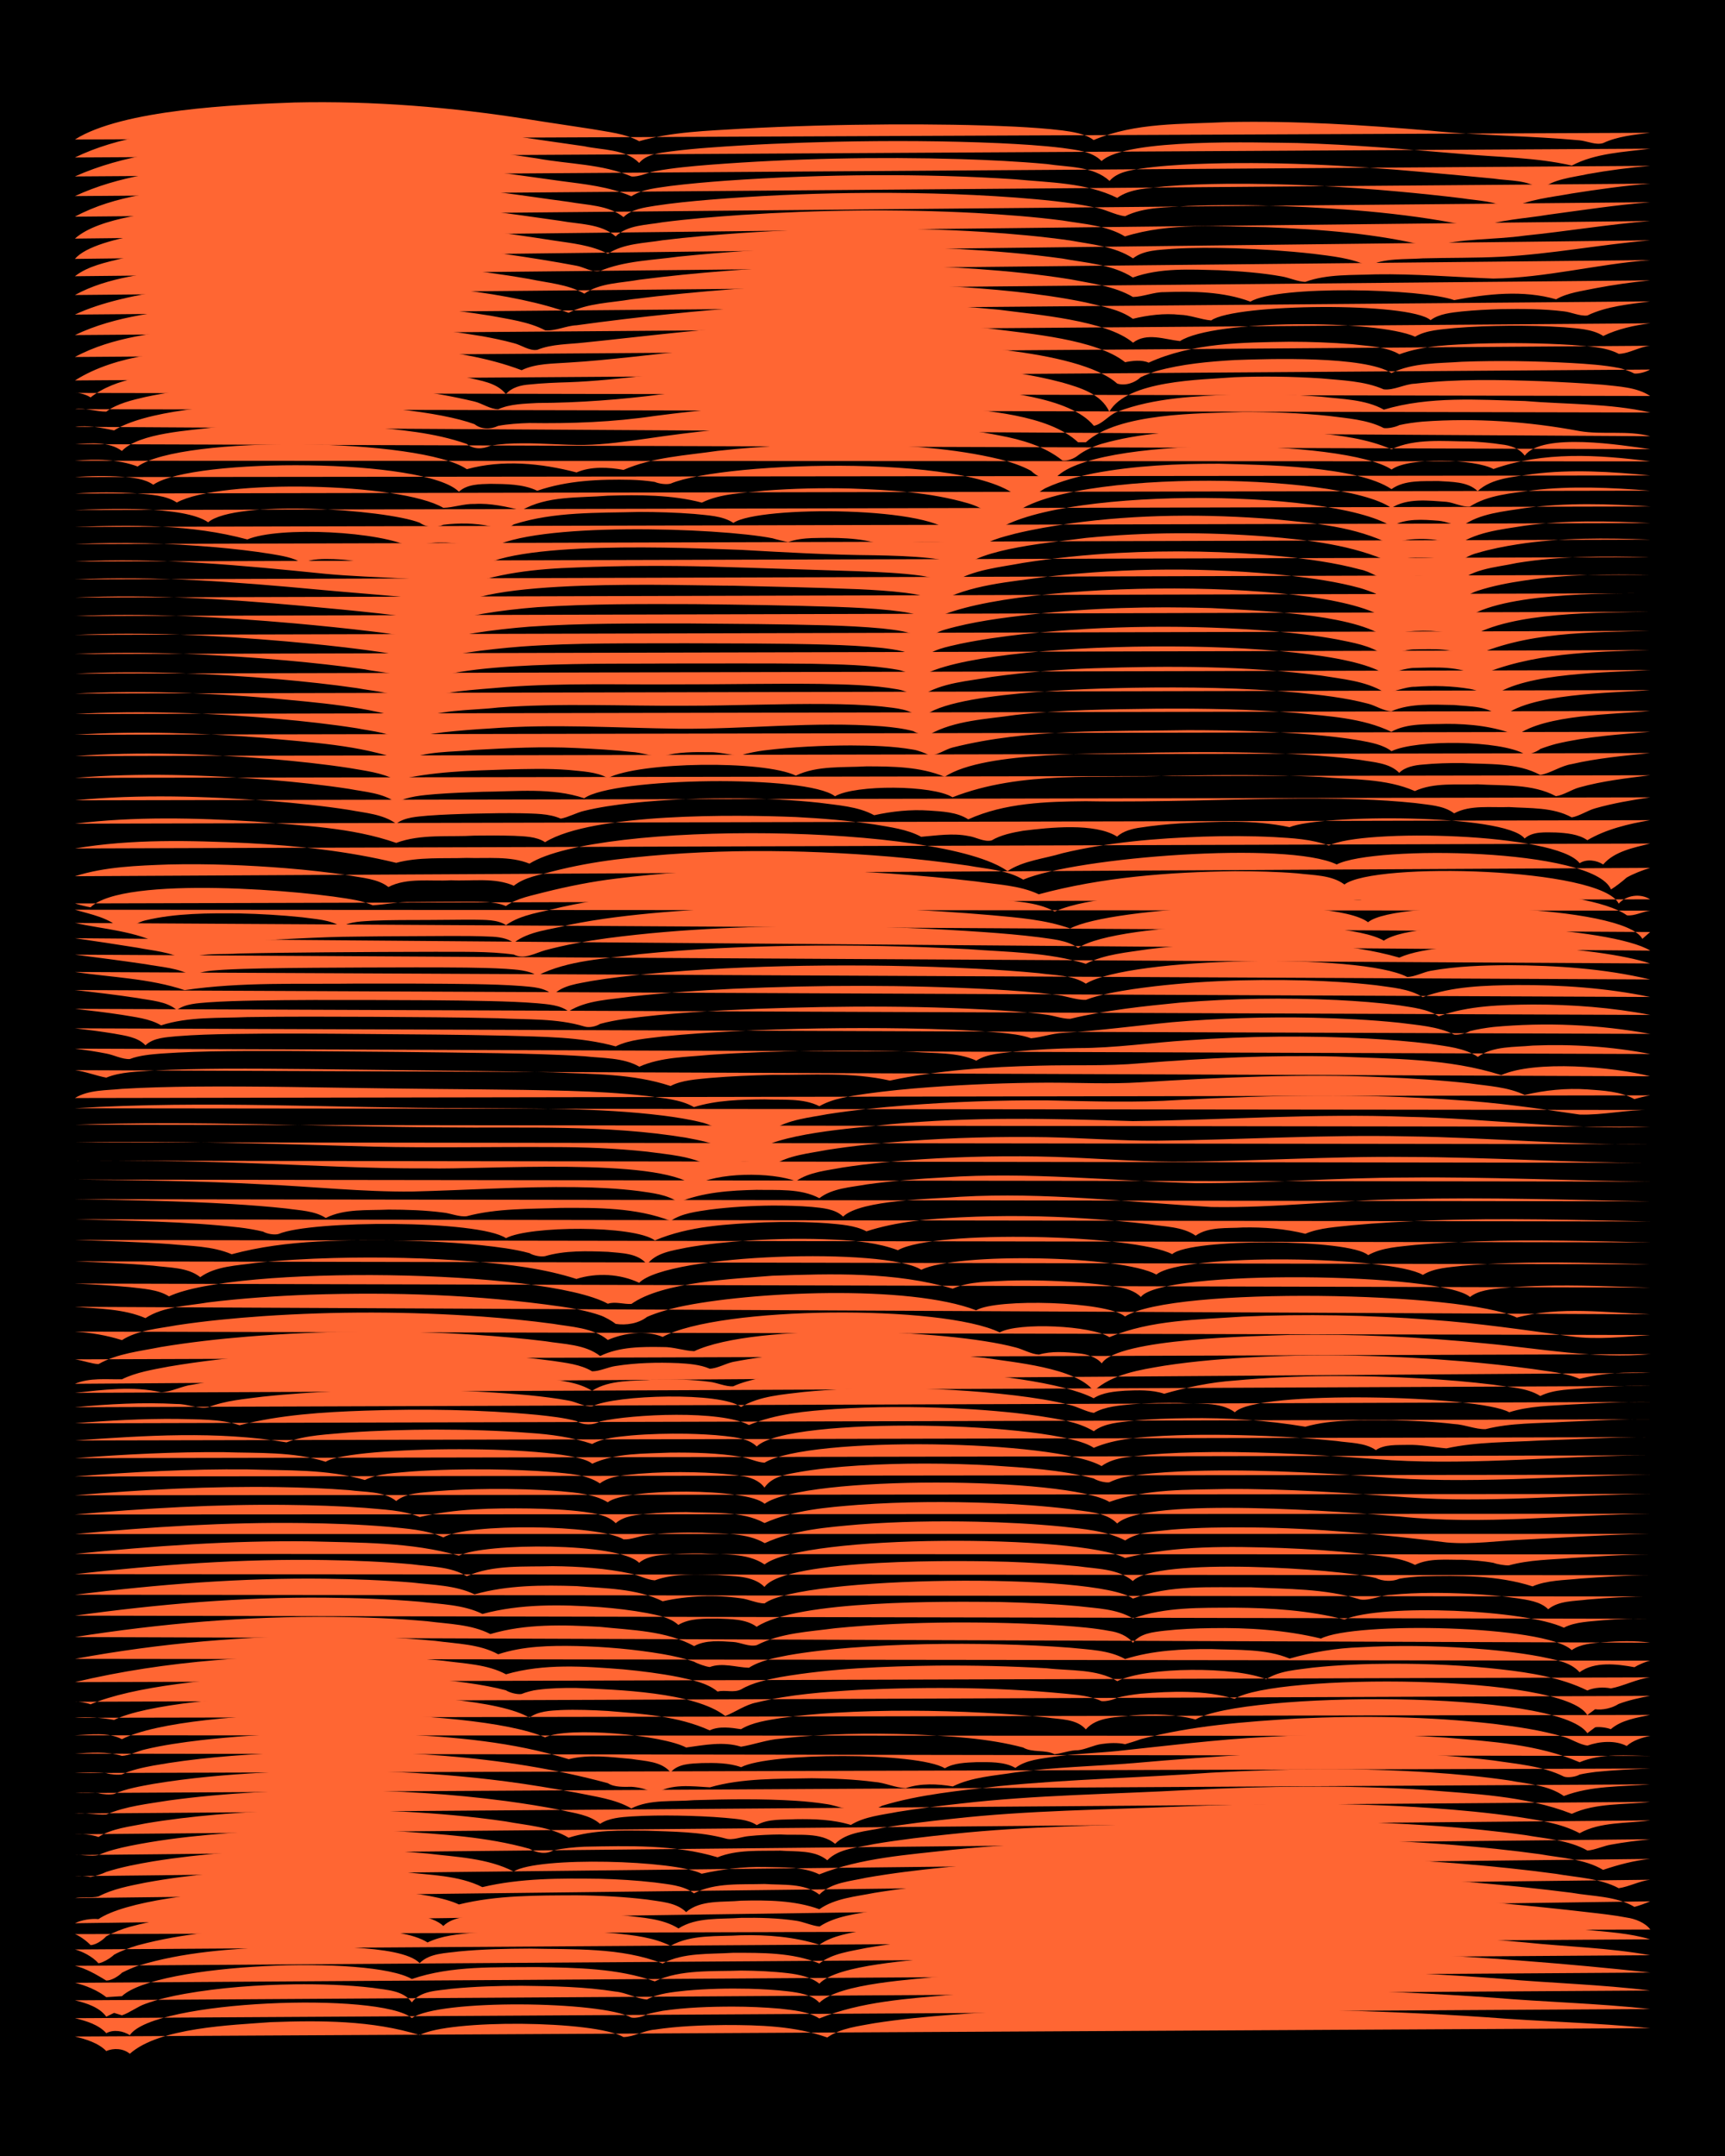 <?xml version="1.0" encoding="UTF-8"?><svg id="a" xmlns="http://www.w3.org/2000/svg" width="1920" height="2400" viewBox="0 0 192 240"><defs><style>.b,.c{stroke-width:0px;}.c{fill:#f63;}</style></defs><rect class="b" x="0" width="192" height="240"/><path class="c" d="M8.34,226.7c1.19.29,2.61.71,3.49,1.62.83-.37,1.92-.29,2.62.3,3.29-2.93,11.32-3.19,15.7-3.52,5.54-.2,11.26-.21,16.57,1.44,3.24-1.77,19.46-1.65,22.68.22,1.14-.02,2.34-.75,3.49-.83,2.57-.39,5.26-.49,7.85-.51,3.8,0,7.73.1,11.34,1.39,1.48-1.06,3.49-1.26,5.23-1.59,2.86-.45,5.83-.73,8.72-.95,7.24-.57,14.54-.61,21.81-.63,12.5-.1,25.03.06,37.51.91,6.09.49,12.24.61,18.32,1.22"/><path class="c" d="M8.34,224.66c1.2.29,2.64.71,3.49,1.67.8-.44,1.88-.26,2.62.22,2.6-3.92,27.89-4.84,31.4-1.9,2.96-2.14,21.14-1.91,24.42-.06.49.1,1.33-.1,1.74-.37.43-.12,1.31-.31,1.74-.38,2.57-.38,5.26-.47,7.85-.47,1.7,0,3.54.08,5.23.23,1.43.17,3.12.29,4.36,1.09,4.67-1.9,9.84-2.2,14.83-2.65,7.24-.6,14.54-.66,21.81-.67,12.79-.12,25.62.09,38.38,1.01,5.8.49,11.66.62,17.45,1.26"/><path class="c" d="M8.34,222.67c1.23.3,2.71.75,3.49,1.82l.87-.42.87.27c.84-.27,1.78-1,2.62-1.28,1.36-.5,2.94-.86,4.36-1.11,4.01-.71,8.14-1,12.21-1.06,2.88-.03,5.86.05,8.72.39,1.5.24,3.41.26,4.36,1.62.98-1.33,2.87-1.29,4.36-1.51,2.58-.26,5.26-.34,7.85-.34,3.47.04,7.03.1,10.47.65,1.15.1,2.35.79,3.49.88,1.28-.7,2.93-.83,4.36-.99,2.29-.21,4.68-.26,6.98-.21,1.4.04,2.97.12,4.36.29,1.18.15,2.64.34,3.49,1.27,2.29-2.23,10.56-2.55,13.96-2.99,7.53-.69,15.12-.77,22.68-.79,13.09-.13,26.2.1,39.25,1.11,5.5.49,11.09.63,16.57,1.31"/><path class="c" d="M8.34,220.72c1.18.28,2.53.84,3.49,1.6.43-.02,1.31-.08,1.74-.11,3.9-3.68,27.64-4.6,32.27-1.91,4.45-1.52,9.31-1.28,13.96-1.33,4.38.08,8.91.12,13.08,1.59,2.88-1.36,6.47-1.08,9.6-1.2,1.7.01,3.54.09,5.23.29,1.16.14,2.56.41,3.49,1.17,1.97-2.16,10.77-2.59,13.96-3,7.53-.71,15.12-.8,22.68-.83,18.63-.26,37.31.57,55.83,2.59"/><path class="c" d="M8.34,218.83c1.2.27,2.45,1.01,3.49,1.64.57.01,1.36-.48,1.74-.87.43-.23,1.29-.61,1.74-.76,5.05-1.56,10.44-1.91,15.7-2.13,3.29,0,13.62-.37,15.7,1.82,1.1-1.12,2.91-1.1,4.36-1.3,2.58-.25,5.26-.31,7.85-.32,4.94.12,10.15-.16,14.83,1.66,2.34-1.25,5.27-1.02,7.85-1.19,3.2,0,6.59-.05,9.6,1.19,1.45-1.14,3.48-1.36,5.23-1.73,2.86-.5,5.83-.84,8.72-1.11,7.82-.76,15.7-.83,23.55-.88,13.67-.18,27.37.14,41,1.37,4.63.49,9.37.59,13.96,1.43"/><path class="c" d="M8.34,217.01c.9.24,2,.83,2.62,1.54.53-.08,1.36-.59,1.74-.96.74-.41,1.81-.81,2.62-1.04,5.09-1.38,10.45-1.77,15.7-1.97,3.91-.02,13.53-.32,16.57,1.65,1.59-.77,3.5-.94,5.23-1.09,2.29-.17,4.68-.23,6.98-.23,2.88,0,5.85.04,8.72.31,2.04.21,4.25.45,6.11,1.39,2.31-1.31,5.27-1.02,7.85-1.18,2.94-.07,5.92.17,8.72,1.05,1.49-1.05,3.49-1.3,5.23-1.66,2.86-.5,5.83-.84,8.72-1.12,8.4-.84,16.87-.86,25.3-.94,12.51-.16,25.05.12,37.51,1.25,2.88.25,5.84.54,8.72.82,2.3.24,4.75.37,6.98,1.05"/><path class="c" d="M8.34,215.3c.52.18,1.37.82,1.74,1.22.58,0,1.37-.56,1.74-.97.74-.42,1.8-.83,2.62-1.06,5.66-1.52,11.61-1.91,17.45-2.1,3.52,0,15.28-.27,17.45,2.01,1.11-1.09,2.91-1.04,4.36-1.22,1.99-.17,4.11-.23,6.11-.25,3.18-.03,6.43-.01,9.6.29,2.03.25,4.33.33,6.11,1.45,2-1.29,4.69-1.01,6.98-1.18,2-.03,4.13.02,6.11.32.8.11,1.81.58,2.62.64,1.76-1.17,4.07-1.38,6.11-1.78,3.16-.51,6.41-.86,9.59-1.14,9.85-.87,19.78-.76,29.66-.88,10.18-.05,20.39.3,30.53,1.22,3.18.29,6.43.62,9.59.99,1.4.16,2.98.33,4.36.6.92.13,2.05.56,2.62,1.33"/><path class="c" d="M8.34,214.09c.73-.37,1.8-.54,2.62-.46,5.69-3.86,33.83-4.62,40.12-1.63,4.25-1.05,8.72-1,13.08-1.02,2.59.02,5.28.16,7.85.47,1.46.24,3.26.3,4.36,1.4,1.61-1.4,4.11-1.07,6.11-1.27,2.91-.07,5.96-.05,8.72.95,1.74-1.23,4.07-1.41,6.11-1.82,2.87-.47,5.83-.8,8.72-1.07,8.69-.86,17.45-.84,26.17-.99,10.76-.16,21.55.01,32.27.94,3.47.3,7.01.67,10.47,1.11,2.3.41,4.93.35,6.98,1.57.45-.11,1.32-.42,1.74-.62"/><path class="c" d="M8.34,211.29c.78-.16,1.84.01,2.62-.18,1.58-.84,3.5-1.19,5.23-1.54,5.16-.95,10.46-1.35,15.7-1.5,4.34-.11,8.75-.03,13.08.32,2.89.35,6.08.35,8.72,1.68,4.25-1.01,8.72-.99,13.08-.93,2,.05,4.12.18,6.11.41,1.44.21,3.16.29,4.36,1.21,2.36-1.22,5.27-.96,7.85-1.04,2,.14,4.44-.13,6.11,1.18,1.32-1.37,3.48-1.48,5.23-1.88,2.86-.5,5.83-.86,8.72-1.15,8.68-.92,17.45-.95,26.17-1.13,10.46-.21,20.97-.13,31.4.73,3.47.29,7.01.65,10.47,1.12,2.3.41,4.88.48,6.98,1.6,1.13-.16,2.34-.81,3.49-.94"/><path class="c" d="M8.34,208.85c.45-.05,1.3,0,1.74.09.47-.07,1.32-.35,1.74-.56,1.66-.54,3.52-.89,5.23-1.18,5.46-.88,11.04-1.25,16.57-1.35,4.64-.07,9.34.06,13.96.48,3.2.39,6.68.5,9.59,2,2.72-1.7,17.96-1.27,20.93.25,2.26-.5,4.65-.8,6.98-.75,2,.07,4.27-.08,6.11.82,4.69-1.86,9.85-2.17,14.83-2.74,8.98-.92,18.03-.91,27.04-1.16,9.59-.22,19.22-.14,28.79.63,3.18.26,6.43.59,9.6,1.03,2.31.42,4.93.51,6.98,1.74,1.66-.56,3.48-1.05,5.23-1.22"/><path class="c" d="M8.34,206.5c.79-.06,1.83.19,2.62,0,1.05-.48,2.37-.79,3.49-1.02,2.85-.58,5.83-.96,8.72-1.23,6.94-.65,13.97-.76,20.93-.41,4.95.33,10.03.61,14.83,1.96.74.44,1.84.67,2.62.19,1.08-.24,2.39-.37,3.49-.42,4.92-.09,10.07-.26,14.83,1.18,2.16-.88,4.69-.69,6.98-.74,1.72.13,3.83-.1,5.23,1.07,1.32-1.35,3.49-1.41,5.23-1.81,2.86-.48,5.83-.83,8.72-1.12,8.39-.89,16.87-.94,25.3-1.22,9.59-.3,19.22-.35,28.79.35,3.18.23,6.43.55,9.59.99,2.31.41,4.9.55,6.98,1.73.81-.06,1.82-.53,2.62-.66,1.39-.26,2.96-.45,4.36-.6"/><path class="c" d="M8.34,204.19c.79-.05,1.87.02,2.62.3,1.51-.97,3.51-1.15,5.23-1.51,2.57-.44,5.25-.75,7.85-.98,6.95-.6,13.97-.69,20.93-.33,3.77.2,7.6.54,11.34,1.09,2.31.44,4.93.57,6.98,1.81,2.79-.89,5.83-.81,8.72-.78,2.88.11,5.92.1,8.72.86.81.26,1.81-.2,2.62-.26,1.09-.12,2.39-.17,3.49-.18,1.96.13,4.52-.3,6.11,1.04,1.33-1.33,3.49-1.38,5.23-1.77,2.57-.43,5.26-.75,7.85-1.02,8.39-.94,16.87-1,25.3-1.36,9.29-.37,18.63-.48,27.91.16,3.18.22,6.44.53,9.6.98,2.34.36,4.86.7,6.98,1.83,2.28-1.29,5.3-1.07,7.85-1.43"/><path class="c" d="M8.34,201.88c1.11-.12,2.39.18,3.49.11,2.17-.94,4.66-1.19,6.98-1.57,6.34-.86,12.79-1.16,19.19-1.14,6.11.04,12.26.4,18.32,1.21,2,.27,4.12.6,6.11,1,1.45.34,3.21.52,4.36,1.54.97-.66,2.35-.75,3.49-.83,1.7-.1,3.53-.12,5.23-.09,1.7.03,3.54.1,5.23.25,1.12.12,2.52.15,3.49.81,1.26-.74,2.95-.58,4.36-.66,2.01-.03,4.17.03,6.11.64,1.53-.95,3.51-1.12,5.23-1.46,2.28-.37,4.68-.67,6.98-.92,8.39-.97,16.87-1.04,25.3-1.51,8.71-.43,17.46-.57,26.17-.03,5.55.47,11.34.63,16.57,2.68,2.64-1.23,5.87-.99,8.72-1.33"/><path class="c" d="M8.34,199.6c.78-.05,1.84-.06,2.62.01.46.14,1.28.19,1.74.09,1.33-.59,2.94-.86,4.36-1.12,4.02-.67,8.14-1.03,12.21-1.25,9.01-.45,18.09-.19,27.04.97,2.6.34,5.27.79,7.85,1.26,2.03.43,4.29.69,6.11,1.75,2.09-1.06,4.7-.72,6.98-.92,3.76-.11,7.59-.17,11.34.07,1.1.07,2.4.2,3.49.38.8.11,1.8.54,2.62.54.46-.06,1.3,0,1.74.12.5.03,1.33-.23,1.74-.49,4.22-1.28,8.72-1.68,13.08-2.19,7.82-.77,15.72-.92,23.55-1.49,8.12-.45,16.3-.56,24.42-.03,2.89.19,5.86.47,8.72.89,2.03.39,4.38.51,6.11,1.74,3.02-1.16,6.41-1.04,9.59-1.3"/><path class="c" d="M8.34,197.37c1.1-.08,2.4-.1,3.49.01.46.15,1.28.22,1.74.14,1.04-.49,2.37-.77,3.49-.98,4.59-.82,9.3-1.19,13.96-1.4,12.26-.42,24.75.14,36.64,3.36.7.47,1.81.41,2.62.4.83.05,1.93.3,2.62.8,1.73-1.2,4.12-.85,6.11-.74,3.64-1.04,7.58-.93,11.34-1.01,2.3.02,4.7.11,6.98.41,1.13.07,2.36.67,3.49.69,1.64-.56,3.55-.48,5.23-.19,2.12-1.05,4.67-1.19,6.98-1.56,4.32-.59,8.74-.68,13.08-1.03,9.27-.81,18.6-1.46,27.91-1.17,4.06.12,8.18.37,12.21.87,2.61.4,5.46.6,7.85,1.8.45.15,1.33.02,1.74-.23.41-.1,1.32-.24,1.74-.29,1.99-.21,4.11-.3,6.11-.38"/><path class="c" d="M8.34,195.21c1.7-.11,3.59-.27,5.23.25.83-.04,1.82-.56,2.62-.73,1.97-.47,4.1-.77,6.11-1.01,7.22-.82,14.55-.98,21.81-.68,6.46.3,13.02.86,19.19,2.79,2.24-.57,4.71-.23,6.98-.03,1.47.25,3.35.24,4.36,1.5.82-.99,2.3-.98,3.49-1.04,1.41-.03,3.02-.03,4.36.46,3.15-1.65,19.6-1.71,22.68.12.99-.6,2.37-.63,3.49-.68,1.42,0,3.09-.09,4.36.64,1.2-.92,2.92-1.02,4.36-1.26,2.28-.32,4.69-.39,6.98-.62,5.5-.58,11.04-1.28,16.57-1.57,6.67-.38,13.4-.39,20.06.08,4.99.44,10.19.73,14.83,2.74,2.41-1.03,5.28-.73,7.85-.7"/><path class="c" d="M8.34,193.17c1.69-.08,3.68-.38,5.23.43,7.55-3.81,39.11-3.69,47.1-.2,2.56-1.25,13.14-.26,15.7,1.13,1.98-.27,4.14-.71,6.11-.09,1.41-.23,2.92-.79,4.36-.89,4.9-.59,9.9-.64,14.83-.48,4.07.2,8.26.41,12.21,1.46,1.02.6,2.44.21,3.49.74.8-.07,1.81-.47,2.62-.44.82-.08,1.81-.59,2.62-.69.78-.12,1.84-.17,2.62.02.44-.12,1.32-.4,1.74-.56,5.67-1.5,11.61-1.95,17.45-2.3,7.26-.34,14.58-.23,21.81.59,2.61.32,5.33.71,7.85,1.46.8.22,1.77.88,2.62.96,1.33-.47,3.08-.62,4.36.05.65-.61,1.76-.96,2.62-1.12"/><path class="c" d="M8.34,191.22c1.41-.15,2.97,0,4.36.24,6.73-3.4,39.88-4.08,46.23-.25.94-.73,2.35-.79,3.49-.85,1.7-.07,3.54,0,5.23.1,3.81.32,7.82.56,11.34,2.16,1.05-.5,2.39-.3,3.49-.13,1.27-.77,2.93-.99,4.36-1.23,1.99-.29,4.1-.48,6.11-.6,5.5-.33,11.07-.28,16.57,0,2.29.12,4.69.28,6.98.52,1.46.23,3.31.13,4.36,1.33,1.25-1.44,3.49-1.32,5.23-1.56,2.3-.17,4.73-.15,6.98.46,5.18-3.1,40.22-3.39,43.61,1.52l.87-.65c.46-.08,1.31.03,1.74.21,1.16-1.02,2.9-1.28,4.36-1.59"/><path class="c" d="M8.34,189.44c.46-.04,1.32.11,1.74.28,9.13-3.91,36.42-4.18,46.23-1.56.4.26,1.26.49,1.74.41.41-.18,1.3-.42,1.74-.46,1.39-.19,2.96-.23,4.36-.21,4.45.19,13.14.44,16.57,3.12,1.12-.43,2.28-1.28,3.49-1.5,3.69-.91,7.56-1.18,11.34-1.41,8.12-.36,16.33-.31,24.42.57.8.1,1.89.32,2.62.68.47.06,1.33-.13,1.74-.37.76-.2,1.83-.37,2.62-.45,3.46-.29,7.1-.43,10.47.57,4.44-2.83,36.62-2.8,39.25,1.81l.87-.65c.84.12,1.91-.13,2.62-.59,1.06-.4,2.38-.7,3.49-.9"/><path class="c" d="M8.34,187.25c10.25-2.45,20.89-3.08,31.4-2.93,3.18.07,6.43.23,9.6.55,2.31.32,4.89.38,6.98,1.51,4.23-1.23,8.75-.89,13.08-.55,2.01.19,4.13.46,6.11.85,1.46.32,3.18.64,4.36,1.62.9-.22,1.74.18,2.62-.24,1.28-.76,2.92-1.09,4.36-1.37,5.74-.99,11.63-1.2,17.45-1.28,4.05-.03,8.17.06,12.21.3,2.58.3,5.56.04,7.85,1.43,3.29-1.63,13.17-1.64,16.57-.21,1.5-.98,3.51-1.05,5.23-1.3,2.87-.3,5.84-.42,8.72-.43,4.06-.01,8.18.17,12.21.63,3.26.37,6.62.9,9.59,2.35.75-.34,1.82-.4,2.62-.23,1.43-.27,2.88-1.05,4.36-1.23"/><path class="c" d="M8.34,184.66c9.48-1.75,19.14-2.6,28.79-2.53,3.76.02,7.59.17,11.34.53,2.31.32,4.9.34,6.98,1.49,2.78-.92,5.81-.98,8.72-.92,3.19.08,6.45.36,9.6.9,1.11.19,2.42.48,3.49.85.4.23,1.28.54,1.74.59,1.4-.52,2.96.04,4.36.08,1.26-.81,2.92-1.11,4.36-1.39,2.27-.4,4.68-.66,6.98-.84,5.5-.42,11.06-.51,16.57-.38,2.59.06,5.27.18,7.85.38,2.02.22,4.3.24,6.11,1.26,3.08-.97,6.38-1.13,9.59-1.11,2.88.13,6.02-.07,8.72,1.06,2.53-.73,5.21-1.17,7.85-1.26,4.05-.23,8.17-.17,12.21.1,2.6.18,5.29.46,7.85.94,1.48.33,3.31.54,4.36,1.74,1.66-1.22,4.18-.92,6.11-.56.41-.26,1.27-.63,1.74-.73"/><path class="c" d="M8.34,182.23c9.51-1.5,19.15-2.34,28.79-2.24,3.47.03,7.01.17,10.47.49,2.31.3,4.88.33,6.98,1.42,3.93-1.17,8.15-1.03,12.21-.8,3.49.37,7.33.41,10.47,2.14,1.28-.71,2.95-.55,4.36-.46.82.05,1.79.58,2.62.35,2.64-1.36,5.82-1.49,8.72-1.88,4.33-.43,8.74-.61,13.08-.64,4.05-.02,8.17.08,12.21.35,1.7.12,3.55.27,5.23.59.93.12,2.05.54,2.62,1.33.79-1.07,2.27-1.2,3.49-1.35,1.69-.19,3.53-.27,5.23-.29,4.09-.07,8.25.2,12.21,1.16,3.73-1.91,25-1.51,27.91,1.29.96-.69,2.35-.78,3.49-.88,1.69-.13,3.55-.2,5.23.05"/><path class="c" d="M8.34,179.85c9.24-1.28,18.58-2.09,27.91-2,3.47.03,7.01.15,10.47.45,2.3.28,4.86.31,6.98,1.36,4.23-1.14,8.73-1.06,13.08-.76,1.71.13,3.55.35,5.23.66,1.16.23,2.59.49,3.49,1.32,1.26-.76,2.94-.7,4.36-.71,1.43.07,3.16.03,4.36.92,4.57-3,21.03-2.82,27.04-2.76,2.88.07,5.85.2,8.72.46,2.02.25,4.33.28,6.11,1.37,3.6-1.29,7.56-1.18,11.34-1.2,4.09.03,8.25.3,12.21,1.32,4.25-1.79,20.17-1.1,24.42.91,1.29-.67,2.95-.68,4.36-.83,1.69-.14,3.53-.2,5.23-.16"/><path class="c" d="M8.34,177.52c9.25-1.15,18.59-1.9,27.91-1.78,3.18.04,6.43.16,9.59.42,2.3.28,4.86.29,6.98,1.32,3.66-1.04,7.56-1.04,11.34-.92,3.18.27,6.69.24,9.6,1.69,2.83-.63,5.84-.74,8.72-.33.8.09,1.8.57,2.62.57,4.05-3.07,36.9-3.46,41-.54,4.13-1.57,8.74-1.22,13.08-1.26,4.05.21,8.32.12,12.21,1.36,1.12.17,2.35-.52,3.49-.52,2.87-.28,5.84-.25,8.72-.11,1.7.09,3.55.24,5.23.49,1.17.19,2.62.35,3.49,1.23,1.17-.97,2.93-.89,4.36-1.08,2.29-.2,4.68-.35,6.98-.34"/><path class="c" d="M8.34,175.23c9.26-1.05,18.59-1.73,27.91-1.57,3.18.05,6.43.18,9.59.47,2.01.28,4.34.23,6.11,1.33,2.96-1.31,6.43-1.02,9.59-1.12,2.89.03,5.89.23,8.72.84.8.16,1.79.69,2.62.74,2.18-.81,4.69-.63,6.98-.6,1.74.17,3.91.02,5.23,1.33,2.4-3.22,22.39-2.95,27.04-2.8,2.59.09,5.27.25,7.85.5,2.03.3,4.47.25,6.11,1.65,2.57-2.71,22.89-1.39,27.04-.34.76.37,1.84.43,2.62.08.77-.14,1.84-.24,2.62-.27,4.06-.1,8.31-.13,12.21,1.12,1.6-.69,3.53-.68,5.23-.86,2.58-.19,5.26-.38,7.85-.38"/><path class="c" d="M8.34,172.98c8.68-.89,17.43-1.51,26.17-1.4,5.52.16,11.22.06,16.57,1.59,2.89-1.44,17.79-1.5,20.06.8.66-.59,1.76-.81,2.62-.88,1.39-.14,2.96-.19,4.36-.17,2.29.16,5-.11,6.98,1.23,4.38-3.41,35.02-3.35,40.12-.72,5.64-1.42,11.63-1.3,17.45-1.11,2.89.11,5.85.31,8.72.62,2.01.29,4.26.33,6.11,1.26,1.56-.78,3.53-.55,5.23-.57,1.1.04,2.41.14,3.49.34.43.16,1.29.31,1.74.28,2.23-.62,4.68-.63,6.98-.82,2.88-.17,5.84-.39,8.72-.4"/><path class="c" d="M8.34,170.77c8.4-.8,16.86-1.34,25.3-1.23,3.18.04,6.43.15,9.6.42,2.02.21,4.23.32,6.11,1.18,2.64-1.61,17.31-1.45,20.06.22.81.05,1.82-.39,2.62-.48,1.98-.26,4.11-.31,6.11-.27,2.3.15,4.93-.02,6.98,1.17,3.25-1.5,6.94-1.77,10.47-2.08,4.33-.33,8.74-.4,13.08-.31,3.18.07,6.43.24,9.59.55,2.34.26,4.85.45,6.98,1.54,1.49-1,3.51-1,5.23-1.21,2.87-.23,5.84-.27,8.72-.24,7.29.06,14.58.77,21.81,1.67,2.88.26,5.84-.2,8.72-.32,4.63-.23,9.32-.57,13.96-.63"/><path class="c" d="M8.34,168.59c7.82-.69,15.7-1.16,23.55-1.07,2.88.03,5.85.12,8.72.33,2.01.2,4.22.23,6.11,1.02,3.97-.94,8.14-1,12.21-.95,2,.04,4.12.12,6.11.38,1.17.17,2.63.36,3.49,1.26.91-.81,2.33-.93,3.49-1.05,1.39-.13,2.96-.19,4.36-.19,2.84.14,6.15-.17,8.72,1.22,3.27-1.46,6.94-1.75,10.47-2.03,4.92-.35,9.9-.38,14.83-.19,2.89.12,5.85.32,8.72.67,1.74.31,3.91.27,5.23,1.6,3.32-3.07,25.98-1.24,31.4-.78,9.28.99,18.62-.21,27.91-.3"/><path class="c" d="M8.34,166.45c7.53-.63,15.12-1.03,22.68-.91,2.59.04,5.27.14,7.85.34,1.71.24,3.81.08,5.23,1.21,1.17-.96,2.93-.91,4.36-1.09,1.99-.16,4.11-.23,6.11-.25,2.59-.02,5.27.05,7.85.25,1.74.16,3.7.31,5.23,1.23,1.95-1.61,15.58-1.61,17.45.17,4.44-3.22,33.72-3.02,38.38-.21,4.16-1.48,8.72-1.34,13.08-1.44,6.69-.04,13.4.44,20.06.93,9,.66,18.04-.29,27.04-.38"/><path class="c" d="M8.34,164.36c6.37-.51,12.8-.85,19.19-.79,4.35.14,8.88-.06,13.08,1.18,1.57-.77,3.52-.78,5.23-.95,2.88-.2,5.84-.26,8.72-.23,2.29.03,4.69.11,6.98.3,1.74.18,3.74.25,5.23,1.26,1.2-.9,2.93-.91,4.36-1.08,1.99-.16,4.11-.21,6.11-.16,1.7.04,3.55.15,5.23.41.96.1,2.03.48,2.62,1.3.77-1.15,2.22-1.44,3.49-1.67,2.27-.42,4.68-.64,6.98-.79,4.92-.3,9.91-.28,14.83-.01,3.77.26,7.67.46,11.34,1.45.43.26,1.24.49,1.74.43.42-.22,1.28-.52,1.74-.59,1.97-.38,4.1-.52,6.11-.62,7.26-.31,14.56.08,21.81.59,10.16.89,20.36-.11,30.53-.23"/><path class="c" d="M8.34,162.32c5.5-.43,11.06-.71,16.57-.67,3.76.13,7.72-.09,11.34,1.07,2.8-1.82,27.25-1.98,29.66.22,2.68-1.23,5.83-1.11,8.72-1.24,2.59-.02,5.29.04,7.85.47.8.12,1.8.62,2.62.65,4.94-3,32.39-2.57,37.51.38,1.47-1.06,3.51-1.05,5.23-1.27,2.29-.19,4.68-.27,6.98-.29,6.69-.06,13.4.41,20.06.91,9.58.55,19.2-.53,28.79-.54"/><path class="c" d="M8.34,160.35c7.82-.55,15.81-1.09,23.55.21,2.18-.84,4.68-.88,6.98-1.1,3.17-.22,6.42-.31,9.59-.32,3.47,0,7.01.1,10.47.37,2.34.15,4.76.48,6.98,1.23,1.28-.7,2.94-.8,4.36-.95,1.99-.17,4.11-.22,6.11-.19,1.4.03,2.97.1,4.36.26,1.17.14,2.61.29,3.49,1.16,3.47-3.46,33.38-2.76,37.51.15,2.45-1.05,5.22-1.19,7.85-1.34,3.76-.18,7.58-.13,11.34.02,2.59.11,5.27.29,7.85.56,1.42.22,3.14.16,4.36,1.01.98-.66,2.37-.55,3.49-.58,1.42-.05,2.96.27,4.36.39,3.4-.75,7-.67,10.47-.88,4.05-.12,8.16-.39,12.21-.37"/><path class="c" d="M8.34,158.44c3.75-.32,7.58-.52,11.34-.49,2.29.08,4.78-.04,6.98.7,4.53-1.16,9.28-1.46,13.96-1.62,6.38-.21,12.83-.13,19.19.47,1.41.15,2.99.32,4.36.69.74.48,1.86.48,2.62.04,3.65-.82,13.43-1.28,16.57.4,3.01-1.26,6.36-1.55,9.6-1.78,4.34-.28,8.74-.28,13.08-.09,3.18.15,6.44.41,9.59.86,2.05.33,4.3.61,6.11,1.7,1.2-.92,2.92-.99,4.36-1.17,1.99-.19,4.11-.26,6.11-.28,4.37-.07,8.8.23,13.08.95,3.07-.88,6.43-.68,9.59-.72,2.3.04,4.7.15,6.98.42,1.12.05,2.37.6,3.49.57,2.81-.72,5.84-.63,8.72-.81,3.17-.12,6.42-.33,9.59-.29"/><path class="c" d="M8.34,156.65c3.74-.36,7.58-.57,11.34-.36,1.13-.03,2.38.58,3.49.37,1.9-.76,4.09-.93,6.11-1.19,2.87-.31,5.84-.5,8.72-.62,6.97-.26,13.99-.17,20.93.47,1.4.14,2.98.33,4.36.59.81.13,1.78.71,2.62.64,2.64-1.3,14.34-1.63,16.57.07,2.07-1.23,4.64-1.38,6.98-1.67,3.16-.31,6.42-.42,9.6-.42,4.64,0,9.34.26,13.96.81,2.01.25,4.14.56,6.11,1.07.8.19,1.8.75,2.62.87,1.27-.73,2.93-.83,4.36-.97,1.7-.13,3.53-.17,5.23-.14,1.99.18,4.42-.2,6.11,1.04,2.34-2.52,27.29-1.88,30.53,0,2.22-.71,4.67-.72,6.98-.87,2.88-.14,5.84-.33,8.72-.28"/><path class="c" d="M8.34,155.05c3.14-.34,6.49-.79,9.59-.06,1.14-.04,2.35-.72,3.49-.85,3.72-.7,7.56-1.03,11.34-1.28,6.67-.41,13.39-.43,20.06-.08,2.59.14,5.27.34,7.85.66,1.74.24,3.71.42,5.23,1.38,2-1.29,4.69-1.06,6.98-1.25,2-.05,4.12-.01,6.11.25.8.09,1.8.56,2.62.5,6.76-3.14,33.37-2.14,40.12,1.33.98-.64,2.35-.76,3.49-.84,1.4-.06,3.01-.12,4.36.34,2.53-.73,5.2-1.29,7.85-1.47,6.95-.64,13.97-.62,20.93-.23,2.59.15,5.27.37,7.85.69,1.72.29,3.73.31,5.23,1.26,1.57-.78,3.52-.72,5.23-.89,2.29-.17,4.68-.28,6.98-.23"/><path class="c" d="M8.34,154.04c1.64-.7,3.52-.47,5.23-.5,1.59-.79,3.51-1.09,5.23-1.42,7.19-1.22,14.52-1.63,21.81-1.73,5.22-.05,10.49.11,15.7.54,1.7.14,3.54.33,5.23.56,1.43.22,3.1.39,4.36,1.16.83.01,1.81-.48,2.62-.59,2.27-.36,4.68-.42,6.98-.32,1.11.06,2.45.16,3.49.62.84-.02,1.81-.59,2.62-.76,9.16-1.76,18.67-1.42,27.91-.46,3.25.52,10.22,1.08,12.21,3.7,2.13-1.91,5.13-2.35,7.85-2.81,3.44-.53,6.99-.81,10.47-.98,7.55-.35,15.15-.16,22.68.48,2.59.22,5.27.51,7.85.86,1.71.28,3.63.4,5.23,1.1,2.53-.66,5.25-.8,7.85-.66"/><path class="c" d="M8.34,151.32c.79.1,1.82.49,2.62.53,2.08-1.19,4.66-1.44,6.98-1.91,3.16-.52,6.41-.89,9.6-1.15,8.4-.68,16.88-.74,25.3-.21,2.59.17,5.27.4,7.85.72,2.03.34,4.43.33,6.11,1.65,2.12-1.04,4.66-1.04,6.98-1,1.12-.03,2.38.42,3.49.46,6.84-3.2,28.2-2.44,35.76-.42.8.19,1.78.77,2.62.8,1.36-.41,2.97-.29,4.36-.14.9.07,2.02.4,2.62,1.12,1.76-2.8,17.16-3.03,20.93-3.17,7.27-.12,14.57.22,21.81.95,6.08.56,12.2,1.75,18.32,1.19"/><path class="c" d="M8.34,148.23c1.74.11,3.58.42,5.23.95,1.78-1.13,4.08-1.28,6.11-1.66,3.16-.48,6.41-.79,9.59-1.01,8.12-.55,16.31-.53,24.42.05,2.59.19,5.27.45,7.85.8,2.04.35,4.45.42,6.11,1.8,1.85-.79,4.21-1.12,6.11-.34,6.29-3.43,31.04-3.63,37.51-.5,2.08-1.15,10.21-.78,12.21.53,4.65-1.94,9.87-1.94,14.83-2.29,6.97-.31,13.98-.17,20.93.35,5.25.37,10.5,1.14,15.7,1.86,2.87.39,5.85.03,8.72-.16"/><path class="c" d="M8.34,145.47c2.61.22,5.41.21,7.85,1.26,2.01-1.32,4.67-1.35,6.98-1.75,3.74-.46,7.57-.72,11.34-.86,9.31-.31,18.69,0,27.91,1.32,1.42.2,3,.5,4.36.97.48.15,1.35.64,1.74.96,1.16.19,2.55-.04,3.49-.77,1.05-.47,2.37-.84,3.49-1.1,7.98-1.75,25.7-2.53,33.15.36,2.24-1.35,14.59-1.01,16.57.69,5.3-3.39,37.8-2.76,43.61.12,4.82-1.29,9.92-.55,14.83-.36"/><path class="c" d="M8.34,142.88c2,.1,4.11.21,6.11.4,1.43.18,3.11.24,4.36,1.03,7.35-3.47,41.68-3.08,48.85.82.78-.28,1.82.08,2.62.02,3.49-2.47,11.36-2.78,15.7-3.14,6.68-.23,13.6-.45,20.06,1.44,1.87-.83,4.1-.77,6.11-.89,2.59-.08,5.27,0,7.85.19,1.4.11,2.97.27,4.36.51.88.12,1.99.45,2.62,1.12,2.33-3.14,33.6-2.72,36.64,0,.94-.75,2.34-.86,3.49-.99,1.39-.14,2.96-.21,4.36-.25,4.05-.13,8.16.09,12.21.19"/><path class="c" d="M8.34,140.41c2.88.12,5.85.23,8.72.48,1.72.24,3.81.15,5.23,1.28,1.72-1.24,4.08-1.28,6.11-1.58,2.87-.31,5.84-.47,8.72-.55,5.22-.14,10.49-.02,15.7.4,3.81.3,7.69.76,11.34,1.93,2.21-.71,4.88-.58,6.98.43,3.22-3.25,27.51-3.97,31.4-1.45,3.98-1.96,22.32-1.6,26.17.53,2.95-2.44,26.12-2.06,29.66.04,1.25-.78,2.93-.84,4.36-1.01,1.69-.16,3.53-.25,5.23-.3,5.22-.18,10.48.01,15.7.13"/><path class="c" d="M8.34,138.03c3.47.11,7.01.21,10.47.45,2.3.23,4.83.21,6.98,1.14,6.2-1.67,12.79-1.59,19.19-1.52,3.77.1,7.61.31,11.34.86.78.12,1.85.32,2.62.54.4.26,1.27.44,1.74.33,2.22-.65,4.69-.57,6.98-.48,1.48.15,3.37.12,4.36,1.41.98-1.33,2.85-1.55,4.36-1.87,2.27-.41,4.68-.65,6.98-.8,3.17-.2,6.42-.25,9.6-.09,2.34.1,4.77.35,6.98,1.17,4.06-2.31,26.26-1.76,30.53.44,2.03-1.8,19.76-1.73,21.81.11,1.55-.87,3.51-.94,5.23-1.14,2.29-.21,4.68-.32,6.98-.4,6.38-.21,12.81-.02,19.19.12"/><path class="c" d="M8.34,135.73c6.1.17,12.25.22,18.32.91.78.09,1.85.27,2.62.46.43.25,1.26.4,1.74.26,3.59-1.53,22.23-1.59,25.3.47,2.55-1.38,14.23-1.47,16.57.25,3.83-1.62,8.1-1.82,12.21-2.01,2.29-.08,4.69-.06,6.98.1,1.42.13,3.08.22,4.36.9,3.36-1.09,6.95-1.39,10.47-1.56,4.63-.23,9.33-.18,13.96.13,2.3.16,4.69.36,6.98.63,1.72.29,3.76.25,5.23,1.28,1.46-1.03,3.53-.79,5.23-.91,2.32-.05,4.73.14,6.98.7,1.61-.68,3.52-.75,5.23-.95,2.87-.27,5.84-.42,8.72-.53,8.13-.3,16.29-.05,24.42.11"/><path class="c" d="M8.34,133.49c5.8.11,11.65.19,17.45.54,2,.12,4.12.28,6.11.5,1.42.21,3.12.24,4.36,1.05,2.1-1.06,4.69-.82,6.98-.93,2,0,4.12.07,6.11.33.8.08,1.8.52,2.62.4,3.37-.89,7-.79,10.47-.92,4.09-.02,8.35-.04,12.21,1.45,1.23-.86,2.92-1.04,4.36-1.26,2.28-.29,4.68-.43,6.98-.45,1.4,0,2.97.03,4.36.15,1.16.12,2.61.21,3.49,1.08,1.97-1.9,10.09-1.96,13.08-2.21,9.32-.53,18.62.59,27.91,1.14,7.27.13,14.54-.82,21.81-.87,9.01-.25,18.04.1,27.04.24"/><path class="c" d="M8.34,131.31c6.97.07,13.97.15,20.93.53,5.51.24,11.05.85,16.57.8,6.09-.15,12.22-.58,18.32-.49,2.3.03,4.7.15,6.98.44,1.44.21,3.14.38,4.36,1.25,2.74-1.13,5.79-1.33,8.72-1.39,2.29.05,4.89-.18,6.98.93,1.44-1.12,3.5-1.21,5.23-1.53,2.87-.4,5.83-.63,8.72-.79,9.31-.64,18.62.4,27.91.65,7.84.03,15.71-.62,23.55-.63,9.01-.1,18.03.36,27.04.45"/><path class="c" d="M8.34,129.2c6.39,0,12.81.04,19.19.27,6.67.22,13.38.63,20.06.59,6.15.16,25.53-1.27,29.66,1.94,2.47-1.53,8.63-1.55,11.34-.51,1.49-1.04,3.5-1.2,5.23-1.53,2.86-.44,5.83-.71,8.72-.91,4.92-.32,9.9-.42,14.83-.27,4.34.14,8.74.51,13.08.53,8.72,0,17.45-.62,26.17-.52,9.01.01,18.03.65,27.04.65"/><path class="c" d="M8.34,127.15c11.05-.19,22.11.18,33.15.49,6.67.16,13.39.01,20.06.05,3.47,0,7.01.14,10.47.51,2.32.32,4.89.47,6.98,1.62.81.12,1.82-.37,2.62-.43,1.41-.17,3-.03,4.36.37,1.76-1.18,4.08-1.36,6.11-1.76,2.87-.45,5.83-.75,8.72-.97,5.21-.39,10.48-.53,15.7-.44,4.05.08,8.16.41,12.21.39,9.3-.09,18.61-.7,27.91-.48,9.01.11,18.02,1,27.04.87"/><path class="c" d="M8.34,125.2c13.66-.48,27.34.23,41,.3,9.01.11,18.12-.33,27.04,1.15,1.43.26,3.03.6,4.36,1.19.7.52,1.74.97,2.62.67,3.23-2.44,11.52-2.87,15.7-3.36,8.99-.85,18.03-.64,27.04-.35,10.17-.13,20.36-.87,30.53-.48,9.02.17,18.01,1.5,27.04,1.11"/><path class="c" d="M8.34,123.37c14.52-.91,29.08,0,43.61-.02,7.26.08,14.59-.06,21.81.83,1.41.18,2.98.42,4.36.77.8.18,1.79.75,2.62.79,1.65-.58,3.57-.33,5.23.04,1.77-1.16,4.08-1.36,6.11-1.75,2.87-.45,5.83-.75,8.72-.98,5.21-.4,10.48-.59,15.7-.56,4.93.1,9.9.28,14.83-.05,10.16-.54,20.37-.72,30.53,0,4.66.27,9.34.95,13.96,1.63,2.59.08,5.25-.55,7.85-.51"/><path class="c" d="M8.34,122.23c1.51-.93,3.52-.84,5.23-1.02,2.58-.16,5.26-.22,7.85-.25,7.26-.07,14.55.11,21.81.2,6.68.1,13.39.09,20.06.27,2.89.08,5.85.25,8.72.57,1.72.25,3.7.35,5.23,1.24,2.51-.78,5.24-.84,7.85-.86,1.99.09,4.28-.17,6.11.76,1.55-.89,3.49-1.12,5.23-1.39,2.28-.32,4.68-.55,6.98-.72,4.34-.32,8.74-.49,13.08-.51,3.47-.01,7,.18,10.47-.04,8.99-.56,18.03-.97,27.04-.57,3.18.13,6.43.34,9.59.69,2.01.29,4.25.39,6.11,1.29,2.26-.54,4.66-.78,6.98-.62,1.72.13,3.69.21,5.23,1.08.43-.13,1.3-.34,1.74-.42"/><path class="c" d="M8.34,119.13c1.13.13,2.38.63,3.49.83,1.61-.66,3.52-.66,5.23-.79,2.58-.14,5.26-.18,7.85-.2,6.38-.03,12.81.09,19.19.15,5.8.07,11.65.1,17.45.25,4.36.21,8.9.13,13.08,1.52,1.3-.67,2.94-.74,4.36-.89,2.29-.2,4.68-.29,6.98-.35,4.33.03,8.84-.33,13.08.64,5.4-1.16,11.03-1.53,16.57-1.66,3.76-.11,7.59.07,11.34-.27,7.24-.58,14.54-.93,21.81-.75,6.11.27,12.45.18,18.32,2.07,3.79-1.69,12.51-.93,16.57.13"/><path class="c" d="M8.34,116.73c1.1.14,2.4.33,3.49.55.81.14,1.78.66,2.62.61,1.05-.41,2.38-.52,3.49-.61,4.92-.34,9.9-.28,14.83-.28,7.55.05,15.13.12,22.68.24,3.17.06,6.43.13,9.6.34,2,.23,4.31.13,6.11,1.16,2.43-1.08,5.25-1.06,7.85-1.32,3.75-.26,7.58-.38,11.34-.44,3.76-.05,7.58-.04,11.34.11,2.29.2,4.85,0,6.98.98,1.24-.8,2.94-.83,4.36-1.02,2.29-.22,4.68-.34,6.98-.38,4.07,0,8.16-.61,12.21-.87,6.66-.47,13.39-.54,20.06-.19,2.3.13,4.7.31,6.98.6,1.74.27,3.74.43,5.23,1.44,1.7-1.24,4.1-1.06,6.11-1.26,4.36-.18,8.8.1,13.08.94"/><path class="c" d="M8.34,114.47c1.4.16,2.97.36,4.36.59,1.17.22,2.64.38,3.49,1.3.9-.86,2.33-.89,3.49-1.01,1.99-.16,4.11-.22,6.11-.25,4.93-.08,9.9-.04,14.83,0,5.22.04,10.48.07,15.7.19,4.07.13,8.26.1,12.21,1.19,1.58-.78,3.51-.87,5.23-1.1,2.58-.27,5.26-.44,7.85-.58,6.38-.32,12.8-.42,19.19-.32,3.47.06,7.01.17,10.47.47,1.11.11,2.44.24,3.49.63,1.11-.1,2.37-.54,3.49-.6,4.07-.24,8.16-.8,12.21-1.19,5.2-.45,10.48-.61,15.7-.5,3.18.07,6.43.23,9.6.56,2.02.27,4.26.39,6.11,1.32.46.06,1.34-.15,1.74-.39.76-.2,1.84-.37,2.62-.46,5.8-.54,11.72-.28,17.45.77"/><path class="c" d="M8.34,112.3c1.7.19,3.54.41,5.23.67,1.42.25,3.1.41,4.36,1.17,3.06-.99,6.42-.78,9.6-.92,4.64-.07,9.32-.05,13.96-.03,4.64.03,9.32.05,13.96.16,3.17.17,6.53-.02,9.6.92.54.16,1.28,0,1.74-.29.77-.22,1.83-.42,2.62-.53,4.9-.68,9.89-.94,14.83-1.15,9.58-.35,19.22-.39,28.79.29,1.09.09,2.4.21,3.49.37.78.1,1.82.48,2.62.45,3.97-.97,8.15-1.4,12.21-1.8,5.79-.48,11.65-.56,17.45-.29,2.3.12,4.7.29,6.98.6,1.43.23,3.12.4,4.36,1.21,3.33-1.2,6.96-1.27,10.47-1.31,4.37,0,8.79.33,13.08,1.16"/><path class="c" d="M8.34,110.21c2.3.26,4.69.54,6.98.89,1.44.28,3.2.34,4.36,1.33.96-.71,2.35-.75,3.49-.85,1.7-.12,3.53-.17,5.23-.2,4.34-.08,8.74-.07,13.08-.06,4.34.01,8.74.02,13.08.12,1.7.04,3.54.1,5.23.24,1.14.11,2.55.18,3.49.91,2.03-1.29,4.67-1.3,6.98-1.66,3.75-.42,7.57-.68,11.34-.86,9.58-.44,19.21-.45,28.79.06,2.3.13,4.7.3,6.98.59,1.12.07,2.37.62,3.49.58,1.64-.62,3.51-.92,5.23-1.19,6.34-.92,12.8-1.13,19.19-.97,2.59.08,5.27.23,7.85.53,1.73.26,3.72.37,5.23,1.33,3.32-1.23,6.96-1.3,10.47-1.35,4.95-.02,9.97.32,14.83,1.33"/><path class="c" d="M8.34,108.2c4.05.6,8.32.71,12.21,2.02,6.32-.94,12.8-.64,19.19-.73,4.34,0,8.74-.01,13.08.06,1.7.03,3.54.08,5.23.21,1.16.11,2.62.14,3.49,1.02,1.09-1.15,2.89-1.29,4.36-1.59,1.99-.33,4.1-.57,6.11-.77,5.79-.55,11.64-.81,17.45-.91,6.39-.1,12.81,0,19.19.32,2.29.12,4.69.28,6.98.5,1.71.25,3.74.19,5.23,1.17,4.91-2.98,30.6-3.43,35.76-.75.83,0,1.81-.54,2.62-.68,2.85-.52,5.84-.61,8.72-.63,5.25.03,10.58.37,15.7,1.59"/><path class="c" d="M8.34,106.27c2.59.33,5.27.68,7.85,1.06,1.72.32,3.7.41,5.23,1.32.99-.61,2.37-.61,3.49-.7,1.4-.08,2.96-.12,4.36-.15,3.76-.07,7.58-.08,11.34-.1,3.76-.01,7.58-.03,11.34.01,1.4.02,2.97.05,4.36.14,1.12.09,2.51.13,3.49.76,3.46-1.75,7.56-1.87,11.34-2.39,5.78-.59,11.64-.85,17.45-.94,6.39-.09,12.81.04,19.19.38,4.36.33,8.88.33,13.08,1.63,2.11-1.09,4.66-1.27,6.98-1.63,3.16-.39,6.41-.6,9.59-.68,6.12-.09,12.43-.08,18.32,1.62,5.27-2.38,22.23-1.25,27.91.65"/><path class="c" d="M8.34,104.44c2.29.33,4.69.69,6.98,1.06,1.72.34,3.7.46,5.23,1.37,1.84-.89,4.12-.58,6.11-.73,3.17-.07,6.42-.1,9.6-.13,4.05-.04,8.16-.05,12.21-.06,2.88.03,5.86-.09,8.72.31,1.15.6,2.38-.17,3.49-.48,2.26-.61,4.66-1.04,6.98-1.35,8.37-1.1,16.86-1.37,25.3-1.32,5.51.05,11.07.26,16.57.65,2,.14,4.12.32,6.11.57,1.44.22,3.15.31,4.36,1.2,4.32-2.98,29.36-3.58,34.02-.82,4-2.72,25.38-1.53,29.66,1.11"/><path class="c" d="M8.34,102.74c3.17.7,6.69.89,9.59,2.42,1.02-.53,2.38-.45,3.49-.46,1.7.02,3.53.1,5.23.07,4.34-.14,8.74-.49,13.08-.51,3.47-.05,7-.04,10.47-.07,1.4,0,2.97,0,4.36.07.83.02,1.94.16,2.62.7,1.69-1.33,4.09-1.46,6.11-2,3.43-.7,6.98-1.11,10.47-1.41,8.4-.7,16.88-.73,25.3-.39,3.76.16,7.59.39,11.34.72,2.91.27,5.95.49,8.72,1.48,4.45-2.43,29.24-3.69,33.15-.7,3.18-2.65,28.52-1.94,30.53,1.85l.87-.76"/><path class="c" d="M8.34,101.27c1.78.52,3.92.89,5.23,2.3.82-.24,1.77-.93,2.62-1.12,3.4-.81,7-.8,10.47-.77,2.3.05,4.69.19,6.98.43,1.42.21,3.13.25,4.36,1.07.98-.63,2.37-.61,3.49-.69,1.99-.09,4.11-.07,6.11-.08,1.7,0,3.54-.04,5.23-.03,1.12.03,2.51-.04,3.49.6,1.74-1.23,4.09-1.45,6.11-1.99,3.71-.84,7.56-1.29,11.34-1.62,8.69-.71,17.46-.66,26.17-.18,3.47.2,7.01.47,10.47.83,2.3.35,4.91.3,6.98,1.45,2.18-.94,4.65-1.23,6.98-1.58,3.16-.45,6.41-.74,9.6-.87,4.63-.17,9.35-.17,13.96.46,1.15.06,2.35.81,3.49.72,5.09-2.12,25.22-1.49,29.66,1.69.83.11,1.8-.44,2.62-.52"/><path class="c" d="M8.34,100.57c.43.14,1.3.36,1.74.43,3.6-3.59,24.3-1.87,29.66-.77.45.08,1.33.35,1.74.54,1.4-.07,2.95-.41,4.36-.36,2-.03,4.11-.03,6.11-.04,1.41.02,3.04-.07,4.36.49,1.23-.9,2.93-1.17,4.36-1.56,2.56-.64,5.23-1.17,7.85-1.49,10.11-1.27,20.37-1.23,30.53-.57,3.18.22,6.43.51,9.59.88,2.3.35,4.85.42,6.98,1.43,7.03-1.9,14.5-2.48,21.81-2.57,2.29,0,4.69.05,6.98.24,1.72.22,3.79.16,5.23,1.24,3.35-2.54,28.56-1.89,30.53,2.13.85-.95,2.41-1.17,3.49-.48"/><path class="c" d="M8.34,97.54c3.35-1.07,6.98-1.18,10.47-1.31,4.35-.1,8.75.07,13.08.42,2.3.19,4.7.45,6.98.8,1.43.28,3.17.36,4.36,1.29,2.08-1.08,4.71-.6,6.98-.75,2.28.12,4.85-.34,6.98.61,1.2-.96,2.92-1.21,4.36-1.61,2.26-.58,4.66-1.02,6.98-1.31,10.11-1.24,20.39-1.16,30.53-.32,2.89.25,5.85.58,8.72,1,2.01.38,4.32.47,6.11,1.56,5.82-2.49,29.43-4.34,34.89-1.69,4.11-2.14,28.56-1.84,30.53,2.78.47-.28,1.34-.95,1.74-1.32.73-.42,1.81-.84,2.62-1.08"/><path class="c" d="M8.34,94.45c6.32-1.07,12.81-.9,19.19-.6,5.56.29,11.19.89,16.57,2.2,2.51-.68,5.27-.46,7.85-.55,2.29.08,4.81-.24,6.98.64,7.71-4.82,45.81-4.47,53.21.83,1.76-1.17,4.11-1.38,6.11-1.99,5.12-1.23,10.45-1.66,15.7-1.85,2.59-.08,5.27-.08,7.85.05,2.02.12,4.2.22,6.11.95,3.7-1.92,25.36-1.43,27.91,1.96.78-.5,1.87-.34,2.62.14,1.27-1.48,3.43-1.87,5.23-2.33"/><path class="c" d="M8.34,91.69c6.64-.82,13.4-.65,20.06-.24,5.24.47,10.69.63,15.7,2.38,2.72-1.02,5.86-.64,8.72-.81,1.4-.02,2.96-.02,4.36.02,1.13.06,2.52.06,3.49.71,5.29-3.27,21.33-3.07,27.91-2.8,2.89.15,5.86.39,8.72.82,1.73.3,3.67.53,5.23,1.38,1.7-.14,3.53-.43,5.23-.09.82.09,1.77.71,2.62.49.99-.6,2.36-.88,3.49-1.07,2.89-.36,7.99-.92,10.47.65.65-.62,1.75-.9,2.62-1.01,1.39-.22,2.96-.37,4.36-.46,4.04-.19,8.23-.44,12.21.42,3.44-1.43,23.97-1.54,26.17,1.26.91-.82,2.35-.68,3.49-.67,1.14.06,2.53.18,3.49.86,2.11-1.24,4.59-1.82,6.98-2.23"/><path class="c" d="M8.34,89.09c7.24-.71,14.57-.46,21.81.08,2.89.24,5.86.54,8.72.99,1.73.33,3.77.46,5.23,1.54.94-.74,2.35-.79,3.49-.9,1.7-.13,3.53-.19,5.23-.23,1.7-.04,3.54-.07,5.23-.04,1.41.05,3.05.01,4.36.6.82-.14,1.81-.69,2.62-.87,1.67-.41,3.52-.67,5.23-.86,4.04-.43,8.16-.57,12.21-.53,2.89.04,5.85.18,8.72.49,2.02.28,4.29.39,6.11,1.39,1.97-.44,4.08-.66,6.11-.52,1.43.1,3.12.16,4.36.98,4.06-1.84,8.69-1.98,13.08-2.02,4.05.07,8.16,0,12.21-.08,6.09-.13,12.23-.34,18.32-.13,2,.07,4.12.2,6.11.41,1.43.21,3.17.24,4.36,1.15,1.81-.97,4.12-.62,6.11-.7,2.3.15,4.91,0,6.98,1.15.84-.14,1.8-.79,2.62-1.01,1.96-.56,4.09-.92,6.11-1.22"/><path class="c" d="M8.34,86.59c7.24-.59,14.57-.34,21.81.23,2.89.24,5.86.56,8.72,1,1.73.34,3.78.44,5.23,1.54,1.27-.73,2.93-.83,4.36-.96,1.7-.13,3.53-.2,5.23-.26,3.76-.02,7.71-.5,11.34.72,3.25-2.33,24.77-2.66,27.91-.22,2.23-1.31,10.88-1.27,13.08.11,7.73-3.02,16.29-2.05,24.42-2.4,5.51-.09,11.07-.12,16.57.14,3.47.31,7.23.14,10.47,1.57,2.12-.98,4.7-.67,6.98-.75,2.87.17,6.12-.08,8.72,1.32.85-.11,1.8-.77,2.62-.98,2.53-.71,5.25-1.02,7.85-1.35"/><path class="c" d="M8.34,84.16c7.25-.51,14.57-.25,21.81.33,2.89.25,5.86.56,8.72,1,1.72.31,3.68.51,5.23,1.37,3.97-.97,8.13-1.07,12.21-1.2,2.29-.06,4.69-.13,6.98.05,1.42.16,3.09.18,4.36.9,3.58-1.82,17.31-2.01,20.93-.27,2.37-1.14,5.27-.88,7.85-1.03,2.92,0,5.99.03,8.72,1.16,4.5-2.97,17.82-2.48,23.55-2.7,5.51-.08,11.07-.08,16.57.25,2,.12,4.12.3,6.11.57,1.46.26,3.27.32,4.36,1.44.64-.65,1.74-.86,2.62-.92,1.39-.14,2.96-.18,4.36-.17,2.88.16,6.13-.08,8.72,1.33,1.15-.2,2.31-1.03,3.49-1.21,2.84-.66,5.83-.93,8.72-1.23"/><path class="c" d="M8.34,81.79c6.96-.44,13.99-.2,20.93.34,5.25.53,10.71.75,15.7,2.59,2.38-1.16,5.27-.97,7.85-1.24,3.75-.21,7.58-.4,11.34-.21,2,.09,4.12.21,6.11.43,1.12.05,2.37.56,3.49.48,1.65-.48,3.53-.48,5.23-.45,1.12-.03,2.38.38,3.49.35.76-.26,1.82-.45,2.62-.55,3.16-.39,6.42-.54,9.59-.55,2.3.01,4.71.07,6.98.47.46.07,1.33.38,1.74.61.88.08,1.8-.65,2.62-.85,8.52-2.14,17.45-1.77,26.17-1.93,4.64,0,9.33.12,13.96.51,1.7.15,3.55.35,5.23.64,1.14.21,2.55.46,3.49,1.19,2.78-1.33,12.17-1.22,14.83.33.52.06,1.34-.26,1.74-.58.43-.17,1.3-.45,1.74-.56,3.41-.82,6.99-1.05,10.47-1.35"/><path class="c" d="M8.34,79.48c7.55-.42,15.15-.11,22.68.55,2.89.26,5.86.59,8.72,1.04,1.74.36,3.82.45,5.23,1.63,1.25-.82,2.91-.99,4.36-1.18,1.7-.19,3.53-.33,5.23-.43,6.96-.53,13.97-.06,20.93.03,7.55.07,15.13-.84,22.68-.27,1.1.09,2.42.25,3.49.54.38.25,1.28.47,1.74.4,2.86-1.62,6.4-1.72,9.59-2.2,5.2-.59,10.48-.63,15.7-.7,5.22-.04,10.49.05,15.7.48,3.51.37,7.24.54,10.47,2.09,1.8-1,4.11-.81,6.11-.88,2.65-.01,5.38.28,7.85,1.28,3.16-2.35,10.8-2.32,14.83-2.72"/><path class="c" d="M8.34,77.21c7.26-.37,14.57-.09,21.81.51,5.27.51,10.68.88,15.7,2.57,2.89-1.35,6.46-1.17,9.59-1.53,6.96-.52,13.97-.15,20.93-.2,5.22,0,10.48-.24,15.7-.19,2,.02,4.12.08,6.11.28,1.47.18,3.28.26,4.36,1.42,2.23-3.09,19.26-3.42,23.55-3.51,6.1-.1,12.24-.01,18.32.54,2.61.26,5.31.56,7.85,1.23.81.19,1.76.84,2.62.84,2.15-.92,4.69-.72,6.98-.69,1.75.18,3.96.08,5.23,1.49,2.75-2.85,12.5-2.81,16.57-3.15"/><path class="c" d="M8.34,74.99c7.55-.36,15.15-.03,22.68.62,2.89.26,5.85.57,8.72.99,2.02.38,4.36.47,6.11,1.64,3.28-1.37,6.97-1.43,10.47-1.76,6.37-.47,12.81-.25,19.19-.3,5.22.01,10.48-.11,15.7-.05,2.89.06,5.87.1,8.72.61.8.13,1.8.67,2.62.72,2.27-1.49,5.24-1.63,7.85-2.11,3.74-.52,7.57-.83,11.34-.96,8.42-.29,16.92-.27,25.3.81,2.33.39,4.92.59,6.98,1.83,1.13.08,2.34-.6,3.49-.58,2-.15,4.13-.1,6.11.24.81.12,1.8.66,2.62.76,3.65-2.63,12.83-2.57,17.45-2.86"/><path class="c" d="M8.34,72.81c7.84-.36,15.74.02,23.55.71,2.89.26,5.85.58,8.72.99,2.03.43,4.58.35,6.11,1.93,2.24-2.99,22.48-2.49,27.04-2.58,5.51.01,11.06-.04,16.57.03,3.18.07,6.46.11,9.6.67.81.13,1.79.69,2.62.72,6.65-4.19,44.76-4.55,51.46-.31,1.12-.02,2.35-.63,3.49-.62,2.29-.06,4.92-.23,6.98.92,5.97-2.62,12.72-2.72,19.19-2.9"/><path class="c" d="M8.34,70.68c7.84-.35,15.73.04,23.55.72,2.89.26,5.85.56,8.72.94,2.34.33,4.84.6,6.98,1.68,1.2-.93,2.91-1.11,4.36-1.37,1.99-.3,4.1-.52,6.11-.68,6.08-.44,12.23-.33,18.32-.36,5.22.02,10.48,0,15.7.15,2,.06,4.12.16,6.11.37,1.46.18,3.18.38,4.36,1.34,1.08-1.19,2.87-1.46,4.36-1.81,2.27-.47,4.67-.8,6.98-1.07,9.25-.99,18.64-1.07,27.91-.32,2.3.2,4.7.48,6.98.9,1.75.36,3.75.67,5.23,1.74,1.12-.05,2.35-.64,3.49-.62,2-.04,4.34-.17,6.11.92,6.2-2.92,13.32-2.81,20.06-2.98"/><path class="c" d="M8.34,68.58c8.14-.36,16.32.1,24.42.81,2.88.26,5.85.56,8.72.91,2.35.27,4.78.65,6.98,1.55,1.22-.9,2.91-1.11,4.36-1.38,1.99-.32,4.1-.55,6.11-.71,5.79-.4,11.64-.35,17.45-.36,5.22.04,10.48.07,15.7.21,2,.06,4.12.16,6.11.35,1.43.17,3.11.3,4.36,1.08.87-.05,1.8-.74,2.62-.95,3.1-.9,6.4-1.31,9.6-1.69,6.65-.74,13.38-.92,20.06-.71,4.91.28,15.26.58,19.19,3.13.82.06,1.81-.44,2.62-.51,1.09-.12,2.4-.12,3.49-.02.45.04,1.31.2,1.74.31.45.3,1.22.48,1.74.33,4.63-2.86,14.56-2.73,20.06-2.83"/><path class="c" d="M8.34,66.52c8.43-.38,16.9.16,25.3.92,2.88.26,5.85.54,8.72.86,2.33.29,4.85.45,6.98,1.54,1.18-.99,2.9-1.21,4.36-1.51,1.98-.34,4.1-.58,6.11-.74,5.79-.38,11.64-.36,17.45-.34,5.22.06,10.48.13,15.7.3,2,.07,4.12.17,6.11.38,1.45.19,3.2.28,4.36,1.27,7.22-4.6,43.33-5.07,50.59-.46.83.13,1.8-.4,2.62-.46,2.03-.18,4.31-.14,6.11.92,3.36-3.25,16.13-3.16,20.93-3.16"/><path class="c" d="M8.34,64.5c9.02-.42,18.07.29,27.04,1.13,2.88.27,5.84.49,8.72.75,1.09.1,2.4.25,3.49.43.44.07,1.32.3,1.74.45,0,0,.87.93.87.93,2.11-3.98,26.2-2.98,31.4-2.99,4.64.11,9.32.2,13.96.39,1.7.08,3.54.19,5.23.4,1.15.15,2.56.36,3.49,1.11,3.7-2.05,8.11-2.3,12.21-2.9,8.96-1.02,18.07-1.06,27.04-.12,2.61.3,5.31.68,7.85,1.38.44.12,1.33.44,1.74.62.36.33,1.24.68,1.74.61,1.02-.49,2.38-.56,3.49-.55,1.14.03,2.52.15,3.49.82.83-.26,1.79-.93,2.62-1.19,1.66-.55,3.51-.9,5.23-1.15,4.6-.7,9.31-.71,13.96-.63"/><path class="c" d="M8.34,62.51c9.32-.48,18.65.43,27.91,1.37,2.87.27,5.84.36,8.72.51,2.01.18,4.29.1,6.11,1.07,4.12-1.69,8.65-2.14,13.08-2.29,4.92-.2,9.9-.22,14.83-.1,5.51.15,11.06.36,16.57.52,2.3.09,4.7.18,6.98.5.43.06,1.32.25,1.74.37.38.27,1.28.49,1.74.39,2.3-1.45,5.23-1.69,7.85-2.19,3.45-.54,6.99-.91,10.47-1.1,6.09-.32,12.25-.22,18.32.37,2.91.3,5.9.7,8.72,1.46,1.18.21,2.31,1.16,3.49,1.29,1.3-.64,2.95-.61,4.36-.51.99.04,2.01.38,2.62,1.21,1.5-2.09,4.65-2.19,6.98-2.71,4.89-.8,9.89-.78,14.83-.65"/><path class="c" d="M8.34,60.57c5.22-.27,10.5-.1,15.7.35,2,.18,4.12.42,6.11.74,1.13.2,2.52.38,3.49,1.04,1.02-.52,2.38-.49,3.49-.46,1.43.06,3.05.2,4.36.8,1.6-.67,3.53-.54,5.23-.59,2.02.09,4.35-.03,6.11,1.12,3.59-3.53,23.94-2.56,29.66-2.36,4.92.28,9.9.56,14.83.6,2,.04,4.12.1,6.11.31,1.2.14,2.68.31,3.49,1.32,1.87-2.44,10.72-3.1,13.96-3.56,6.65-.66,13.4-.67,20.06-.16,4.74.39,9.61.93,13.96,2.93,1.28-.68,2.95-.64,4.36-.55.93.03,2.03.4,2.62,1.15.55-.86,1.64-1.48,2.62-1.71,1.37-.41,2.95-.72,4.36-.94,4.89-.77,9.9-.72,14.83-.53"/><path class="c" d="M8.34,58.66c6.39-.25,12.99-.29,19.19,1.39,3.49-1.48,14.98-.93,18.32.94,1.85-.86,4.13-.58,6.11-.41.81.08,1.79.59,2.62.5,4.67-3.03,25.43-2.34,31.4-1.16.43.13,1.31.34,1.74.43.74-.3,1.82-.42,2.62-.45,2.59-.06,5.37-.09,7.85.74.8.19,1.82-.2,2.62-.24,2.59-.13,5.48-.33,7.85.92,1.11-1.15,2.87-1.52,4.36-1.92,1.98-.48,4.1-.84,6.11-1.13,7.5-1.04,15.14-1.07,22.68-.47,4.43.43,9.06.81,13.08,2.86.99-.6,2.36-.66,3.49-.66,1.16.03,2.58.13,3.49.94,2.18-1.73,5.19-1.99,7.85-2.42,4.61-.64,9.32-.52,13.96-.29"/><path class="c" d="M8.34,56.78c3.47-.14,12.13-.51,14.83,1.36,3.01-2.55,19.63-1.47,23.55.05.72.53,1.81.58,2.62.23.77-.11,1.84-.16,2.62-.14.78.02,1.85.13,2.62.3.82.49,1.86.33,2.62-.21,4.47-1.43,9.32-1.26,13.96-1.38,2,0,4.11.06,6.11.22,1.43.16,3.13.18,4.36,1,2.8-1.95,22.89-1.87,24.42,1.39l.87-.68c1.13-.2,2.44.08,3.49.49,6.08-5.2,37.58-5.12,44.49-.81,1.51-.94,3.53-.76,5.23-.63.81.07,1.81.53,2.62.59,1.97-1.43,4.64-1.62,6.98-2,4.61-.63,9.32-.47,13.96-.18"/><path class="c" d="M8.34,54.94c2.29-.17,4.69-.17,6.98-.01,1.43.14,3.13.19,4.36,1.01,4.85-2.66,24.9-2.23,29.66.59,1.11-.02,2.36-.48,3.49-.43,1.75-.11,3.56.31,5.23.71,2.83-1.65,6.42-1.37,9.59-1.63,3.49-.1,7.08-.12,10.47.77,2.12-1.04,4.67-1.06,6.98-1.33,3.17-.25,6.42-.32,9.59-.24,4.37.16,8.86.42,13.08,1.65.85.25,1.94.75,2.62,1.33.44.12,1.32.43,1.74.61,4.09-5.88,37-5.5,42.74-1.42,1.74-1.13,4.13-.83,6.11-.69.81.08,1.79.6,2.62.53,2.03-1.3,4.65-1.48,6.98-1.81,4.33-.52,8.75-.3,13.08.04"/><path class="c" d="M8.34,53.11c1.69-.14,3.54-.16,5.23-.04,1.14.09,2.53.21,3.49.89,4.39-3.06,30.33-2.96,34.02.78.9-.85,2.33-.85,3.49-.88,1.71.02,3.66.01,5.23.77,3.33-1.15,6.96-1.3,10.47-1.22.78.02,1.84.11,2.62.24.45.2,1.27.31,1.74.19,5.97-2.54,35.68-3.45,39.25,2.16.91-.32,1.73-1.34,2.62-1.72,1.62-.75,3.49-1.23,5.23-1.59,4.58-.87,9.31-1.07,13.96-1.07,4.87.13,15.32.23,19.19,2.83,1.46-1.05,3.52-.87,5.23-.9,1.45.1,3.25.04,4.36,1.12,1.6-1.48,4.06-1.57,6.11-1.9,4.33-.55,8.75-.27,13.08.16"/><path class="c" d="M8.34,51.29c2.31-.21,4.78-.18,6.98.64,4.9-3.53,31.59-3.16,36.64.3,3.97-1.09,8.27-.67,12.21.36,1.6-.69,3.55-.59,5.23-.28,3.25-1.43,6.99-1.61,10.47-2.12,5.2-.57,10.47-.81,15.7-.73,5.25.12,10.58.43,15.7,1.66,1.13.29,2.46.72,3.49,1.29.63.63,1.71,1.14,2.62.93,3.84-4.91,32.41-4.47,37.51-1.07,1.9-1.41,9.26-1.18,11.34-.06,5.57-1.98,11.65-1.6,17.45-.85"/><path class="c" d="M8.34,49.44c1.71-.1,3.78-.32,5.23.76,1.93-2.04,7.65-2.27,10.47-2.65,5.5-.48,11.07-.48,16.57-.07,3.79.35,7.73.66,11.34,1.94.75.61,1.77.6,2.62.2,1.08-.2,2.39-.27,3.49-.27,2.29-.03,4.68.21,6.98.18,2.31-.04,4.7-.39,6.98-.71,10.37-1.55,20.93-2.19,31.4-1.37,2.6.21,5.29.52,7.85,1.03,2.45.46,5,1.19,6.98,2.78.56.09,1.32-.22,1.74-.57.7-.54,1.77-1.03,2.62-1.28,4.22-1.21,8.71-1.44,13.08-1.57,3.47-.07,7.01.04,10.47.35,2.95.26,5.99.64,8.72,1.82,2.65-1.25,5.86-.87,8.72-.87,1.1.05,2.4.16,3.49.33.98.1,2.01.42,2.62,1.25,1.96-2.63,10.89-1.15,13.96-.72"/><path class="c" d="M8.34,47.51c1.43-.2,2.97.11,4.36.4,6.62-4.2,32.5-3.5,40.12-.69.76.6,1.77.6,2.62.19,1.08-.21,2.39-.29,3.49-.32,4.65.07,9.35-.1,13.96-.79,10.68-1.39,21.53-2.01,32.27-1.09,4.47.55,11.49.9,14.83,4.02h.87c3.65-3.3,12.59-3.2,17.45-3.37,3.18-.01,6.43.11,9.6.44,2.02.27,4.27.4,6.11,1.35.47.07,1.32-.11,1.74-.33.77-.18,1.83-.32,2.62-.39,5.81-.42,11.72-.02,17.45,1.06,2.57.43,5.3-.11,7.85.57"/><path class="c" d="M8.34,45.55c1.12-.17,2.38.28,3.49.27,1.23-.91,2.9-1.29,4.36-1.63,2.27-.49,4.67-.81,6.98-1.04,9.85-.78,20-.75,29.66,1.55.81.2,1.76.86,2.62.86,1.31-.6,2.95-.62,4.36-.7,4.66-.02,9.34-.38,13.96-.98,10.98-1.31,22.12-1.88,33.15-.83,4.18.55,12.12,1.05,14.83,4.35.96-.18,1.72-1.25,2.62-1.57,4.14-1.57,8.71-1.73,13.08-1.92,3.17-.08,6.43,0,9.6.25,2.31.28,4.9.28,6.98,1.44,5.05-1.51,10.49-1.1,15.7-.96,4.63.39,9.41.24,13.96,1.28"/><path class="c" d="M8.34,43.74c.5-.05,1.34.22,1.74.5,2.87-2.26,6.98-2.46,10.47-3.06,8.09-.98,16.32-.97,24.42-.18,2.3.24,4.71.55,6.98,1.01,1.5.36,3.36.57,4.36,1.87.64-.76,1.67-1.01,2.62-1.08,1.4-.15,2.96-.21,4.36-.25,2.89-.1,5.85-.43,8.72-.75,11.85-1.4,23.86-2.1,35.76-.96,3.5.35,7.07.83,10.47,1.74,1.96.57,4.31,1.25,5.23,3.25,2.03-3.52,10.18-3.54,13.96-3.84,3.17-.12,6.43-.08,9.6.13,2.31.22,4.83.28,6.98,1.22,1.13.14,2.35-.6,3.49-.63,4.61-.54,9.32-.44,13.96-.28,2.29.1,4.69.22,6.98.4,1.73.2,3.74.26,5.23,1.25"/><path class="c" d="M8.34,42.35c2.36-1.49,5.11-2.3,7.85-2.78,3.72-.7,7.56-1.07,11.34-1.27,6.09-.31,12.25-.17,18.32.43,4.13.4,8.33,1.01,12.21,2.48,1.58-.77,3.52-.72,5.23-.85,2.3-.13,4.69-.38,6.98-.62,9.26-1.06,18.59-1.86,27.91-1.67,6.18.19,21.75.7,26.17,4.63.9.28,1.96-.08,2.62-.71.43-.21,1.29-.55,1.74-.68,2.81-.79,5.82-1.06,8.72-1.23,3.88-.14,14.46-.48,17.45,1.45,2.38-1.18,5.25-1.07,7.85-1.26,4.05-.15,8.17-.08,12.21.14,1.7.1,3.56.22,5.23.55.46.08,1.33.4,1.74.62.48.05,1.34-.18,1.74-.44"/><path class="c" d="M8.34,39.74c4.23-2.29,9.25-2.71,13.96-3.3,10.44-.99,21.06-.73,31.4.99,1.1.2,2.41.47,3.49.77.82.19,1.74.9,2.62.74,1.61-.66,3.53-.61,5.23-.81,2.88-.29,5.84-.64,8.72-.94,12.15-1.32,24.46-1.83,36.64-.59,4.19.56,11.6,1.15,14.83,3.72.79-.16,1.86-.29,2.62.05,4.87-2.22,10.42-2.25,15.7-2.33,2.29,0,4.69.09,6.98.28,1.72.21,3.7.24,5.23,1.12,2.76-1.02,5.82-1.05,8.72-1.19,3.47-.1,7.01-.07,10.47.15,1.72.16,3.67.18,5.23.99,1.15-.03,2.33-.8,3.49-.9"/><path class="c" d="M8.34,37.3c4.58-2.2,9.84-2.64,14.83-3.22,10.45-.91,21.05-.6,31.4,1.06,2.02.39,4.26.66,6.11,1.63,1.12.11,2.36-.52,3.49-.56,3.46-.48,7-.9,10.47-1.26,12.15-1.28,24.46-1.69,36.64-.46,4.02.54,11.86,1.15,14.83,3.66,1.52-1.17,3.54-.36,5.23-.18,3.8-2.45,21.93-2.39,26.17-.49,1.26-.75,2.94-.8,4.36-.96,1.99-.17,4.11-.24,6.11-.26,2-.01,4.11.03,6.11.17,1.43.14,3.12.17,4.36.97,1.6-.78,3.47-1.19,5.23-1.41"/><path class="c" d="M8.34,35.02c11.16-5.31,43.27-4.55,54.95-.2,2.1-1.08,4.68-1.11,6.98-1.5,3.75-.47,7.57-.85,11.34-1.13,10.44-.77,20.98-.83,31.4.28,2.6.29,5.29.66,7.85,1.2,1.74.43,3.75.75,5.23,1.82,1.67-.41,3.51-.64,5.23-.45,1.13.02,2.37.54,3.49.63,2.62-1.89,22.07-2.08,24.42-.03.95-.72,2.35-.84,3.49-.97,1.39-.14,2.96-.22,4.36-.26,2.29-.04,4.7-.03,6.98.25.8.08,1.8.56,2.62.46,2.13-1.03,4.66-1.25,6.98-1.57"/><path class="c" d="M8.34,32.84c3.68-2.03,8.12-2.37,12.21-2.99,9.54-1.11,19.23-1.04,28.79-.1,3.19.32,6.44.76,9.59,1.31,2.01.43,4.3.58,6.11,1.63,1.73-1.21,4.1-1.18,6.11-1.55,3.16-.41,6.41-.73,9.59-.98,9.27-.72,18.63-.86,27.91-.23,3.48.25,7.02.6,10.47,1.16,2.32.46,4.91.75,6.98,1.97,1.12-.02,2.36-.56,3.49-.54,3.19-.11,6.57-.07,9.59,1.06,3.05-1.86,19.1-1.46,22.68-.17,3.68-.7,7.68-1.15,11.34-.09,1.28-.74,2.94-.93,4.36-1.23,1.98-.38,4.1-.68,6.11-.88"/><path class="c" d="M8.34,30.75c1.46-1.15,3.47-1.54,5.23-1.98,2.85-.63,5.82-1.05,8.72-1.36,11.31-1.14,22.77-.72,34.02.88,2.59.38,5.28.8,7.85,1.29.82.14,1.76.78,2.62.59,2.71-1.14,5.84-1.2,8.72-1.6,10.42-1.06,20.94-1.39,31.4-.84,3.77.21,7.6.53,11.34,1.05,2.61.49,5.57.64,7.85,2.11,3.05-1.1,6.41-.89,9.59-.81,2.3.11,4.71.28,6.98.69.8.13,1.8.59,2.62.61,2.46-.9,5.27-.73,7.85-.84,4.35-.07,8.74.3,13.08.47,5.85-.08,11.62-1.62,17.45-2.06"/><path class="c" d="M8.34,28.82c2.34-2.77,13.58-3.57,17.45-3.94,9.29-.67,18.67-.35,27.91.77,2.59.31,5.27.71,7.85,1.11,2.03.31,4.25.51,6.11,1.49,1.75-1.17,4.09-1.17,6.11-1.51,2.87-.35,5.84-.6,8.72-.8,8.99-.6,18.05-.69,27.04-.12,3.18.21,6.44.5,9.6.95,2.33.43,4.96.65,6.98,1.99,1.19-.94,2.92-.93,4.36-1.06,2.29-.14,4.69-.13,6.98-.06,2.89.09,5.85.29,8.72.61,2.03.26,4.24.47,6.11,1.36,1.84-.91,4.11-.71,6.11-.85,2.88-.08,5.84-.03,8.72-.18,5.54-.29,11.05-1.36,16.57-1.83"/><path class="c" d="M8.34,26.56c2.72-2.44,9.42-2.93,13.08-3.49,10.71-1.19,21.58-.94,32.27.33,2.89.34,5.84.79,8.72,1.19,2.02.38,4.5.29,6.11,1.73,1.33-1.31,3.5-1.26,5.23-1.58,2.87-.37,5.84-.61,8.72-.81,8.7-.57,17.46-.68,26.17-.22,3.18.18,6.43.42,9.59.83,2.32.39,4.93.54,6.98,1.78,5.04-1.57,10.48-1.1,15.7-1.03,6.14.24,12.38.7,18.32,2.2,3.35-.99,7.02-.77,10.47-1.26,4.64-.47,9.3-1.25,13.96-1.63"/><path class="c" d="M8.34,24.12c4.51-2.44,9.82-2.83,14.83-3.44,10.73-1.04,21.59-.67,32.27.71,2.59.33,5.26.74,7.85,1.08,2.02.37,4.44.35,6.11,1.7.89-.88,2.31-1.07,3.49-1.26,1.99-.31,4.1-.51,6.11-.68,5.21-.43,10.48-.67,15.7-.74,6.1-.08,12.24.05,18.32.5,2.89.23,5.88.48,8.72,1.08,1.15.15,2.35.87,3.49,1,2.11-1.05,4.68-.96,6.98-1.14,3.46-.15,7-.11,10.47.01,7.3.28,14.72.85,21.81,2.42,2.47-.93,5.26-1.02,7.85-1.46,3.75-.5,7.56-1.09,11.34-1.39"/><path class="c" d="M8.34,21.83c4.88-2.28,10.37-2.9,15.7-3.43,10.15-.92,20.42-.58,30.53.68,2.59.32,5.26.72,7.85,1.07,2.63.35,5.4.62,7.85,1.7,1.25-.82,2.93-.93,4.36-1.15,1.99-.25,4.11-.43,6.11-.58,5.5-.39,11.06-.59,16.57-.62,5.22-.02,10.49.11,15.7.46,3.79.37,7.86.35,11.34,2.07,1.47-1.06,3.5-1.06,5.23-1.28,2.29-.19,4.68-.27,6.98-.29,6.39-.05,12.82.29,19.19.87,2.29.21,4.69.46,6.98.74,1.71.28,3.73.27,5.23,1.23,2.11-1.12,4.66-1.33,6.98-1.76,2.87-.45,5.83-.87,8.72-1.1"/><path class="c" d="M8.34,19.64c5.44-2.44,11.53-3.06,17.45-3.56,11.35-.88,22.78-.16,34.02,1.56,3.45.64,7.21.6,10.47,2,.83.09,1.81-.45,2.62-.58,1.98-.37,4.1-.56,6.11-.72,9.27-.71,18.62-.9,27.91-.63,3.18.1,6.43.26,9.6.55,2.32.36,5.16.21,6.98,1.88.84-.98,2.29-1.19,3.49-1.37,1.98-.29,4.1-.42,6.11-.51,8.43-.33,16.9.13,25.3.89,2.59.23,5.27.48,7.85.73,1.71.27,3.8.11,5.23,1.22,1.42-1.18,3.49-1.34,5.23-1.72,2.28-.41,4.67-.73,6.98-.92"/><path class="c" d="M8.34,17.53c4.86-2.36,10.38-2.91,15.7-3.47,10.74-.98,21.6-.54,32.27.96,2.88.41,5.84.86,8.72,1.26,2,.44,4.61.3,6.11,1.86.83-.99,2.29-1.11,3.49-1.28,1.39-.18,2.96-.33,4.36-.43,4.63-.35,9.32-.54,13.96-.65,6.09-.13,12.23-.11,18.32.16,2.3.11,4.7.25,6.98.53,1.47.22,3.27.34,4.36,1.46,2.77-2.58,17.47-2.05,21.81-2.01,6.11.17,12.23.71,18.32,1.22,4.06.37,8.23.38,12.21,1.29,2.63-1.39,5.82-1.5,8.72-1.88"/><path class="c" d="M8.34,15.53c5.25-3.34,17.99-3.89,24.42-4.12,8.75-.2,17.53.51,26.17,1.89,2.29.37,4.69.71,6.98,1.07,1.72.32,3.68.48,5.23,1.35,3.66-1.06,7.56-1.15,11.34-1.39,5.51-.3,11.06-.45,16.57-.48,4.64-.02,9.33.03,13.96.25,1.7.09,3.54.21,5.23.42,1.14.15,2.54.36,3.49,1.07,4.63-1.98,9.89-1.75,14.83-2,7.56-.16,15.15.31,22.68.96,5.5.56,11.08.56,16.57,1.07.8.07,1.81.56,2.62.31,1.59-.75,3.51-.94,5.23-1.15"/></svg>